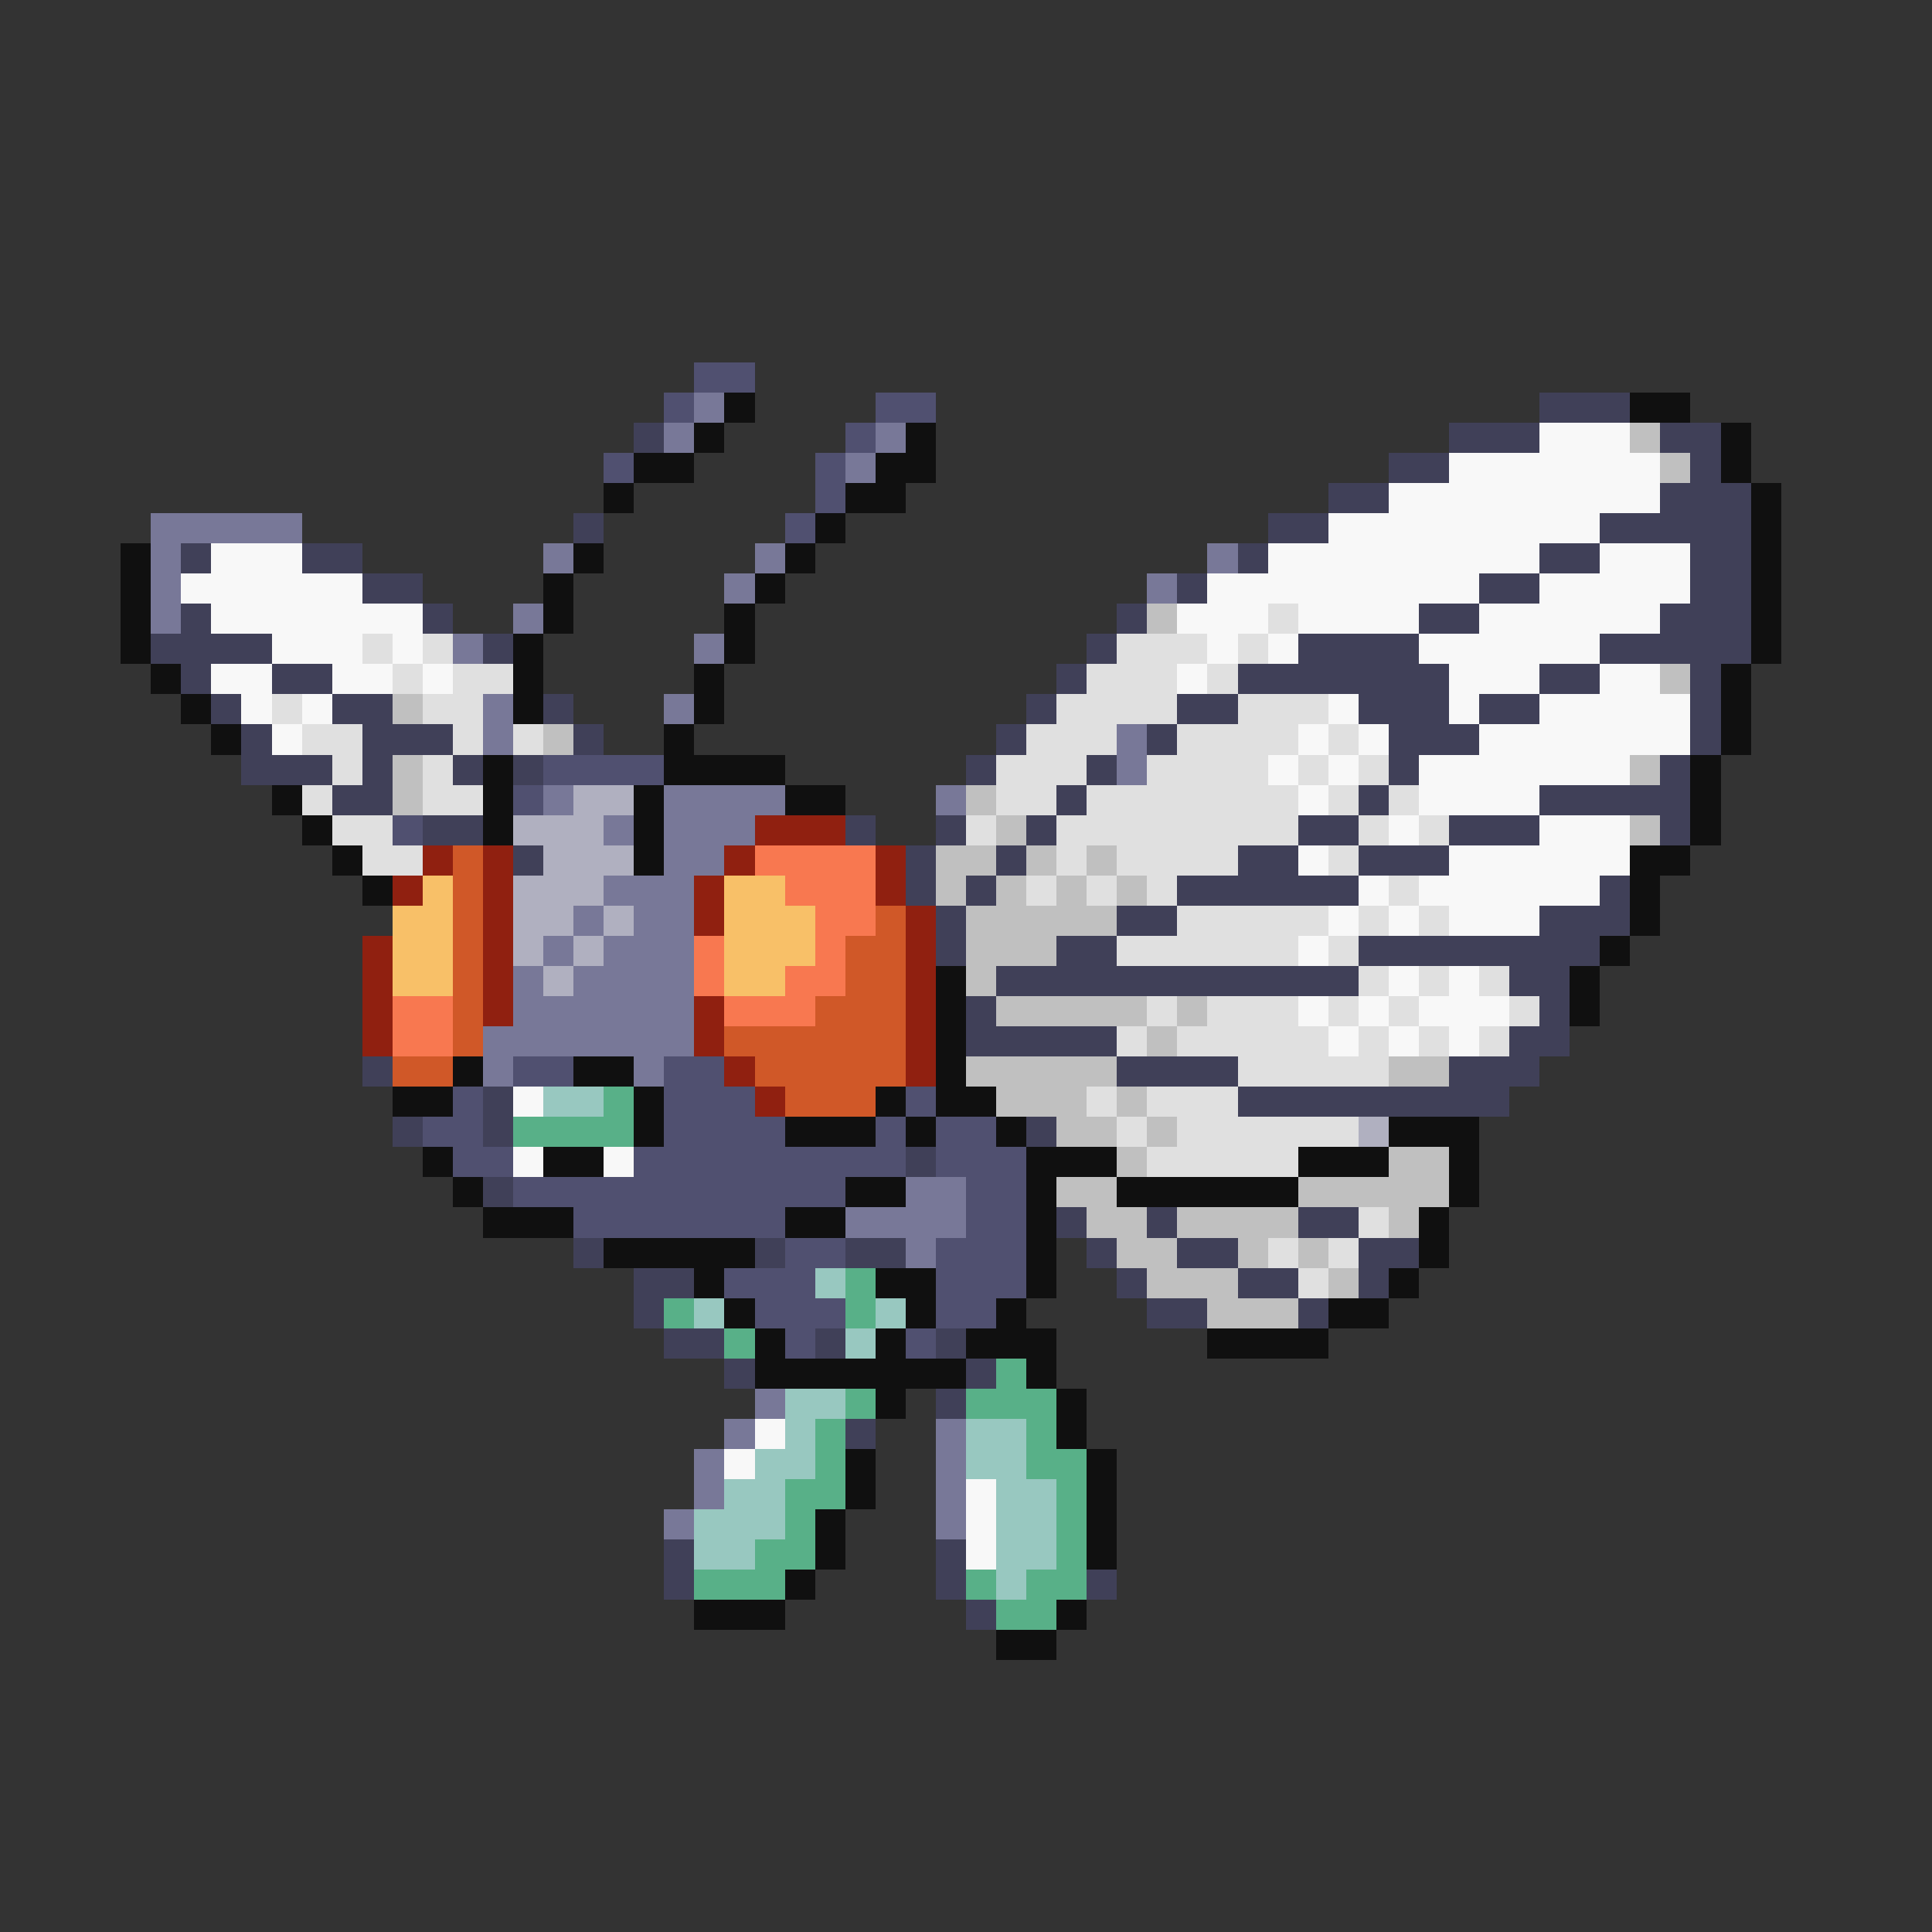 <svg xmlns="http://www.w3.org/2000/svg" viewBox="0 -0.5 64 64" shape-rendering="crispEdges">
<rect x="0" y="-0.5" width="64" height="64" fill="#333333" stroke="none"/>
<path stroke="#505070" d="M23 12h2M22 13h1M29 13h2M28 14h1M20 15h1M27 15h1M27 16h1M26 17h1M18 25h4M17 26h1M13 27h1M17 35h2M22 35h2M15 36h1M22 36h3M30 36h1M14 37h2M22 37h4M29 37h1M31 37h2M15 38h2M21 38h9M31 38h3M17 39h11M32 39h2M19 40h7M32 40h2M26 41h2M31 41h3M24 42h3M31 42h3M25 43h3M31 43h2M26 44h1M30 44h1" />
<path stroke="#787898" d="M23 13h1M22 14h1M29 14h1M28 15h1M5 17h5M5 18h1M18 18h1M25 18h1M40 18h1M5 19h1M24 19h1M38 19h1M5 20h1M17 20h1M15 21h1M23 21h1M16 23h1M22 23h1M16 24h1M37 24h1M37 25h1M18 26h1M22 26h4M31 26h1M20 27h1M22 27h3M22 28h2M20 29h3M19 30h1M21 30h2M18 31h1M20 31h3M17 32h1M19 32h4M17 33h6M16 34h7M16 35h1M21 35h1M30 39h2M28 40h4M30 41h1M25 46h1M24 47h1M31 47h1M23 48h1M31 48h1M23 49h1M31 49h1M22 50h1M31 50h1" />
<path stroke="#101010" d="M24 13h1M54 13h2M23 14h1M30 14h1M57 14h1M21 15h2M29 15h2M57 15h1M20 16h1M28 16h2M58 16h1M27 17h1M58 17h1M4 18h1M19 18h1M26 18h1M58 18h1M4 19h1M18 19h1M25 19h1M58 19h1M4 20h1M18 20h1M24 20h1M58 20h1M4 21h1M17 21h1M24 21h1M58 21h1M5 22h1M17 22h1M23 22h1M57 22h1M6 23h1M17 23h1M23 23h1M57 23h1M7 24h1M22 24h1M57 24h1M16 25h1M22 25h4M56 25h1M9 26h1M16 26h1M21 26h1M26 26h2M56 26h1M10 27h1M16 27h1M21 27h1M56 27h1M11 28h1M21 28h1M54 28h2M12 29h1M54 29h1M54 30h1M53 31h1M31 32h1M52 32h1M31 33h1M52 33h1M31 34h1M15 35h1M19 35h2M31 35h1M13 36h2M21 36h1M29 36h1M31 36h2M21 37h1M26 37h3M30 37h1M33 37h1M46 37h3M14 38h1M18 38h2M34 38h3M43 38h3M48 38h1M15 39h1M28 39h2M34 39h1M37 39h6M48 39h1M16 40h3M26 40h2M34 40h1M47 40h1M20 41h5M34 41h1M47 41h1M23 42h1M29 42h2M34 42h1M46 42h1M24 43h1M30 43h1M33 43h1M44 43h2M25 44h1M29 44h1M32 44h3M40 44h4M25 45h7M34 45h1M29 46h1M35 46h1M35 47h1M28 48h1M36 48h1M28 49h1M36 49h1M27 50h1M36 50h1M27 51h1M36 51h1M26 52h1M23 53h3M35 53h1M33 54h2" />
<path stroke="#404058" d="M51 13h3M21 14h1M48 14h3M55 14h2M46 15h2M56 15h1M44 16h2M55 16h3M19 17h1M42 17h2M53 17h5M6 18h1M10 18h2M41 18h1M51 18h2M56 18h2M12 19h2M39 19h1M49 19h2M56 19h2M6 20h1M14 20h1M37 20h1M47 20h2M55 20h3M5 21h4M16 21h1M36 21h1M43 21h4M53 21h5M6 22h1M9 22h2M35 22h1M41 22h7M51 22h2M56 22h1M7 23h1M11 23h2M18 23h1M34 23h1M39 23h2M45 23h3M49 23h2M56 23h1M8 24h1M12 24h3M19 24h1M33 24h1M38 24h1M46 24h3M56 24h1M8 25h3M12 25h1M15 25h1M17 25h1M32 25h1M36 25h1M46 25h1M55 25h1M11 26h2M35 26h1M45 26h1M51 26h5M14 27h2M28 27h1M31 27h1M34 27h1M43 27h2M48 27h3M55 27h1M17 28h1M30 28h1M33 28h1M41 28h2M45 28h3M30 29h1M32 29h1M39 29h6M53 29h1M31 30h1M37 30h2M51 30h3M31 31h1M35 31h2M45 31h8M33 32h12M50 32h2M32 33h1M51 33h1M32 34h5M50 34h2M12 35h1M37 35h4M48 35h3M16 36h1M41 36h9M13 37h1M16 37h1M34 37h1M30 38h1M16 39h1M35 40h1M38 40h1M43 40h2M19 41h1M25 41h1M28 41h2M36 41h1M39 41h2M45 41h2M21 42h2M37 42h1M41 42h2M45 42h1M21 43h1M38 43h2M43 43h1M22 44h2M27 44h1M31 44h1M24 45h1M32 45h1M31 46h1M28 47h1M22 51h1M31 51h1M22 52h1M31 52h1M36 52h1M32 53h1" />
<path stroke="#f8f8f8" d="M51 14h3M48 15h7M46 16h9M44 17h9M7 18h3M42 18h9M53 18h3M6 19h6M40 19h9M51 19h5M7 20h7M39 20h3M43 20h4M49 20h6M9 21h3M13 21h1M40 21h1M42 21h1M47 21h6M7 22h2M11 22h2M14 22h1M39 22h1M48 22h3M53 22h2M8 23h1M10 23h1M44 23h1M48 23h1M51 23h5M9 24h1M43 24h1M45 24h1M49 24h7M42 25h1M44 25h1M47 25h7M43 26h1M47 26h4M46 27h1M51 27h3M43 28h1M48 28h6M45 29h1M47 29h6M44 30h1M46 30h1M48 30h3M43 31h1M46 32h1M48 32h1M43 33h1M45 33h1M47 33h3M44 34h1M46 34h1M48 34h1M17 36h1M17 38h1M20 38h1M25 47h1M24 48h1M32 49h1M32 50h1M32 51h1" />
<path stroke="#c0c0c0" d="M54 14h1M55 15h1M38 20h1M55 22h1M13 23h1M18 24h1M13 25h1M54 25h1M13 26h1M32 26h1M33 27h1M54 27h1M31 28h2M34 28h1M36 28h1M31 29h1M33 29h1M35 29h1M37 29h1M32 30h5M32 31h3M32 32h1M33 33h5M39 33h1M38 34h1M32 35h5M46 35h2M33 36h3M37 36h1M35 37h2M38 37h1M37 38h1M46 38h2M35 39h2M43 39h5M36 40h2M39 40h4M46 40h1M37 41h2M41 41h1M43 41h1M38 42h3M44 42h1M40 43h3" />
<path stroke="#e0e0e0" d="M42 20h1M12 21h1M14 21h1M37 21h3M41 21h1M13 22h1M15 22h2M36 22h3M40 22h1M9 23h1M14 23h2M35 23h4M41 23h3M10 24h2M15 24h1M17 24h1M34 24h3M39 24h4M44 24h1M11 25h1M14 25h1M33 25h3M38 25h4M43 25h1M45 25h1M10 26h1M14 26h2M33 26h2M36 26h7M44 26h1M46 26h1M11 27h2M32 27h1M35 27h8M45 27h1M47 27h1M12 28h2M35 28h1M37 28h4M44 28h1M34 29h1M36 29h1M38 29h1M46 29h1M39 30h5M45 30h1M47 30h1M37 31h6M44 31h1M45 32h1M47 32h1M49 32h1M38 33h1M40 33h3M44 33h1M46 33h1M50 33h1M37 34h1M39 34h5M45 34h1M47 34h1M49 34h1M41 35h5M36 36h1M38 36h3M37 37h1M39 37h6M38 38h5M45 40h1M42 41h1M44 41h1M43 42h1" />
<path stroke="#b0b0c0" d="M19 26h2M17 27h3M18 28h3M17 29h3M17 30h2M20 30h1M17 31h1M19 31h1M18 32h1M45 37h1" />
<path stroke="#902010" d="M25 27h3M14 28h1M16 28h1M24 28h1M29 28h1M13 29h1M16 29h1M23 29h1M29 29h1M16 30h1M23 30h1M30 30h1M12 31h1M16 31h1M30 31h1M12 32h1M16 32h1M30 32h1M12 33h1M16 33h1M23 33h1M30 33h1M12 34h1M23 34h1M30 34h1M24 35h1M30 35h1M25 36h1" />
<path stroke="#d05828" d="M15 28h1M15 29h1M15 30h1M29 30h1M15 31h1M28 31h2M15 32h1M28 32h2M15 33h1M27 33h3M15 34h1M24 34h6M13 35h2M25 35h5M26 36h3" />
<path stroke="#f87850" d="M25 28h4M26 29h3M27 30h2M23 31h1M27 31h1M23 32h1M26 32h2M13 33h2M24 33h3M13 34h2" />
<path stroke="#f8c068" d="M14 29h1M24 29h2M13 30h2M24 30h3M13 31h2M24 31h3M13 32h2M24 32h2" />
<path stroke="#98c8c0" d="M18 36h2M27 42h1M23 43h1M29 43h1M28 44h1M26 46h2M26 47h1M32 47h2M25 48h2M32 48h2M24 49h2M33 49h2M23 50h3M33 50h2M23 51h2M33 51h2M33 52h1" />
<path stroke="#58b088" d="M20 36h1M17 37h4M28 42h1M22 43h1M28 43h1M24 44h1M33 45h1M28 46h1M32 46h3M27 47h1M34 47h1M27 48h1M34 48h2M26 49h2M35 49h1M26 50h1M35 50h1M25 51h2M35 51h1M23 52h3M32 52h1M34 52h2M33 53h2" />
</svg>